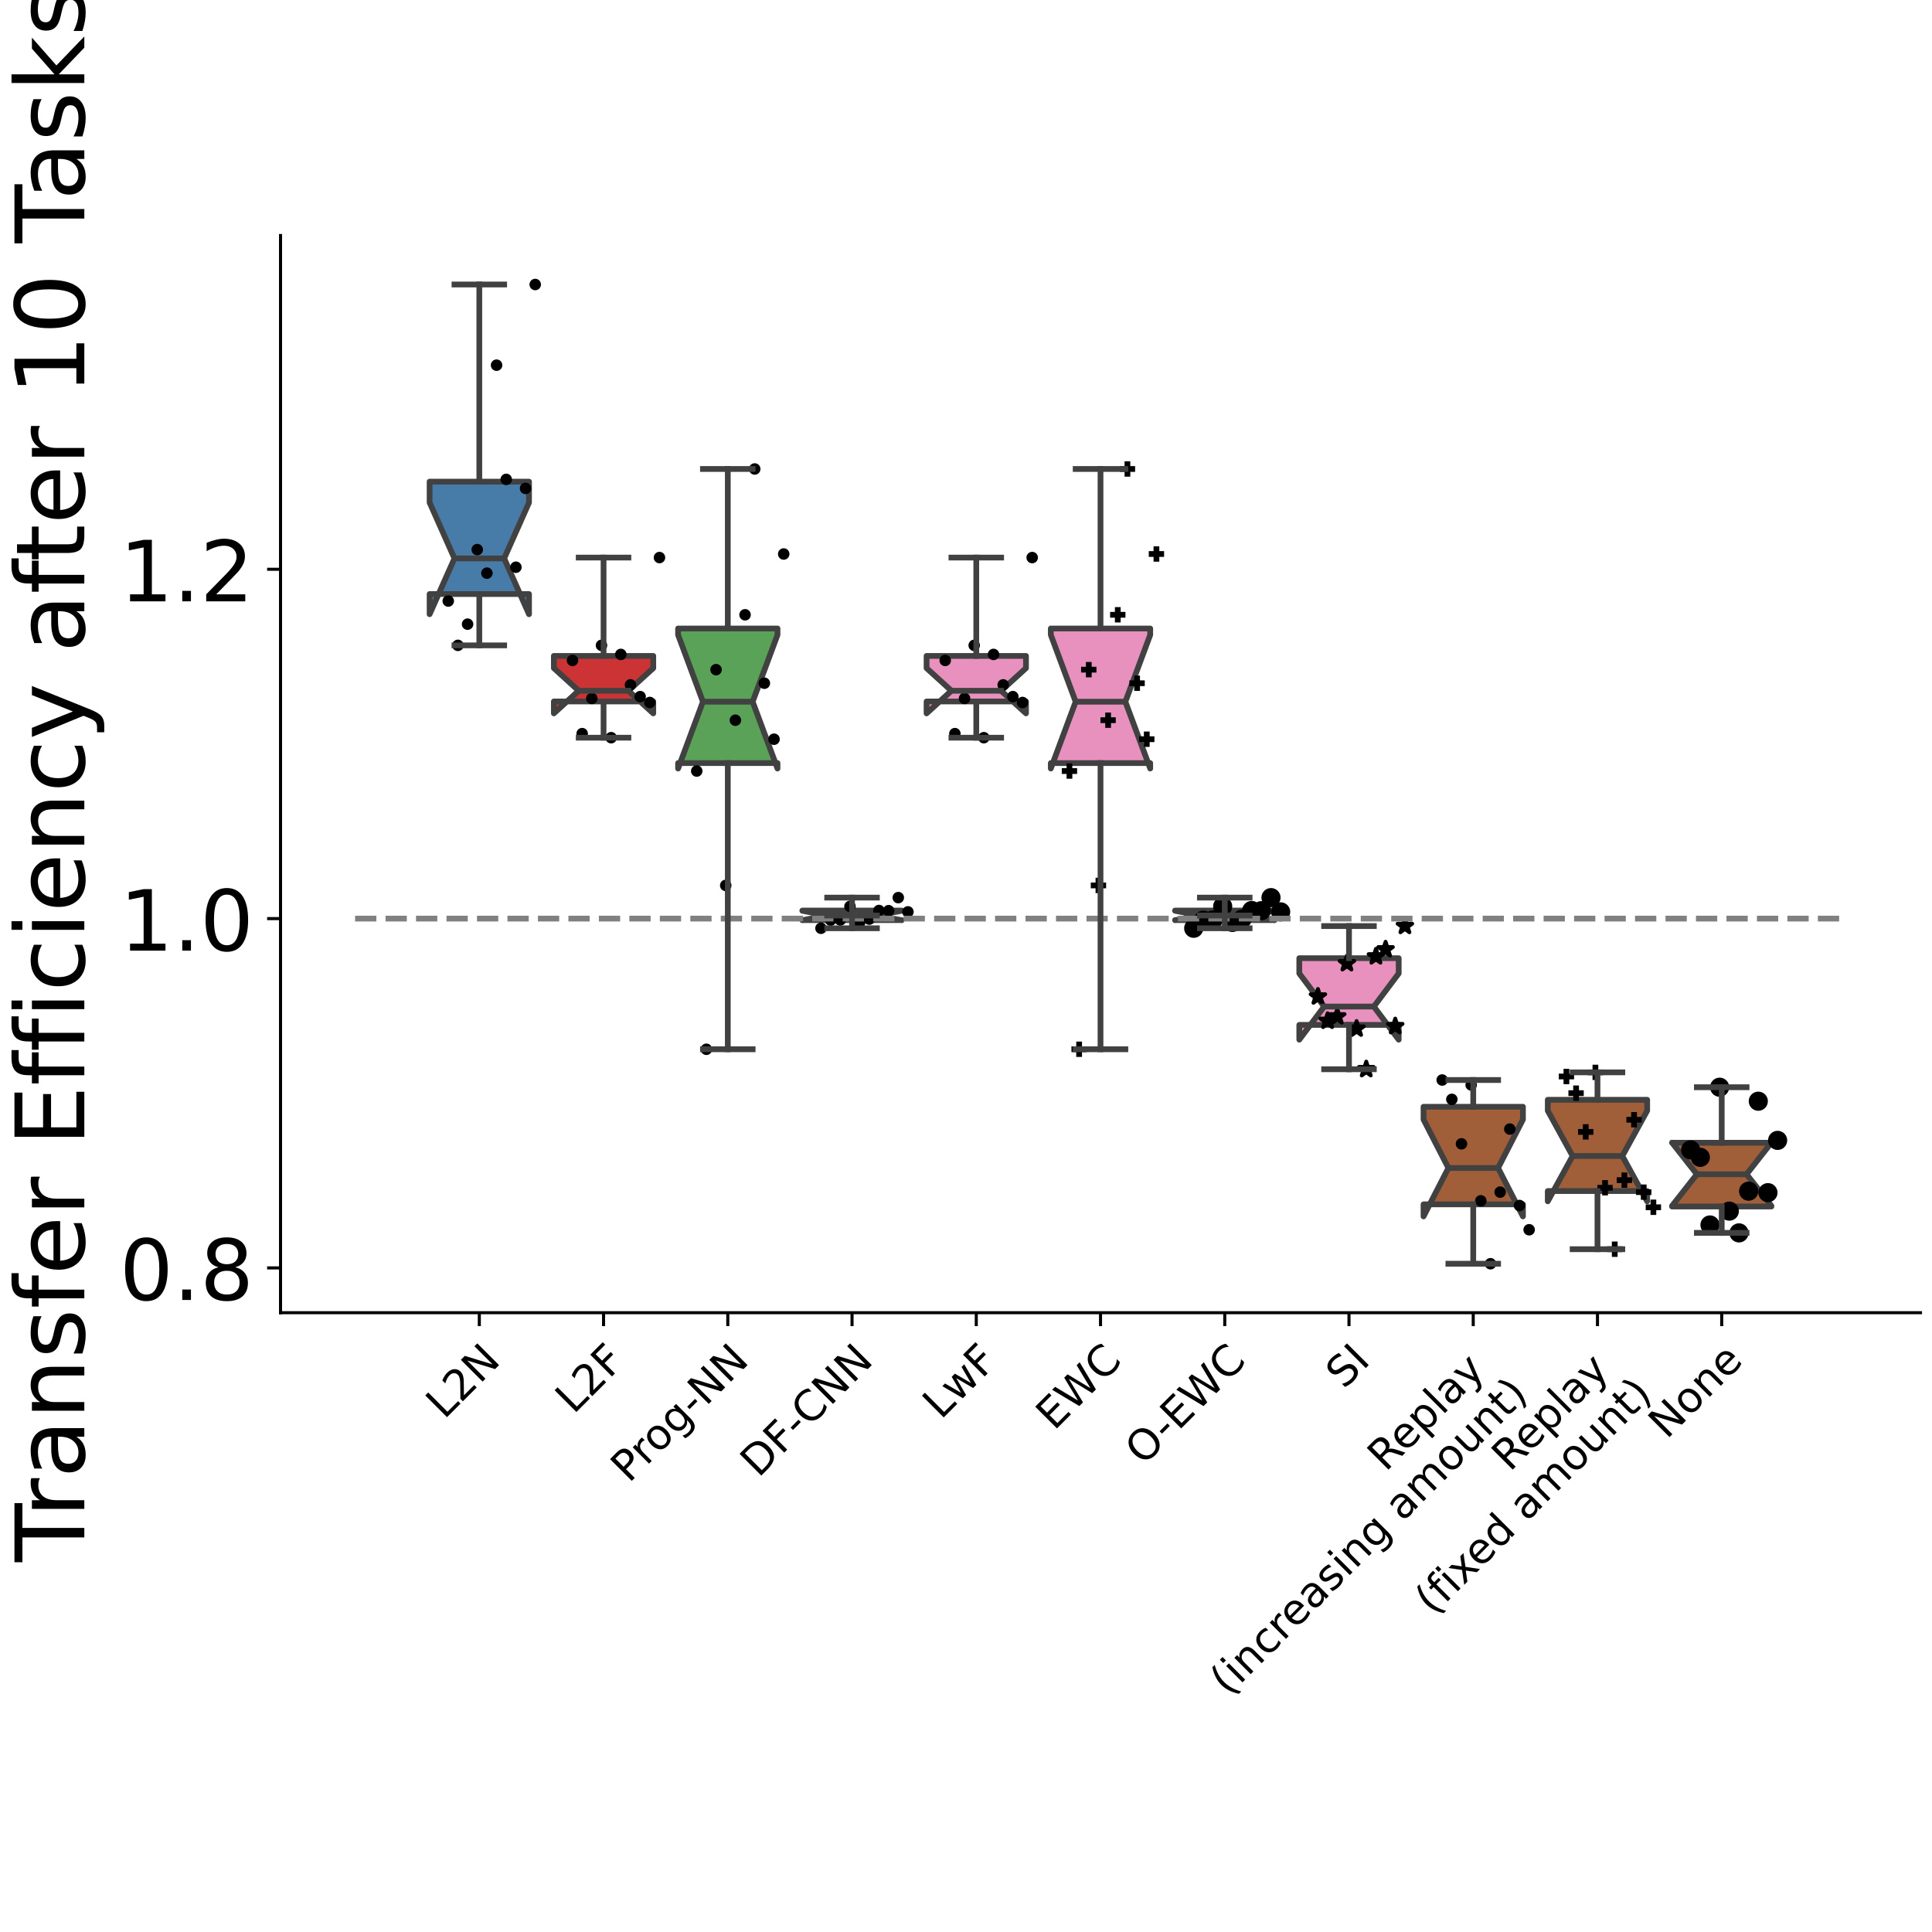<?xml version="1.0" encoding="utf-8" standalone="no"?>
<!DOCTYPE svg PUBLIC "-//W3C//DTD SVG 1.1//EN"
  "http://www.w3.org/Graphics/SVG/1.1/DTD/svg11.dtd">
<!-- Created with matplotlib (https://matplotlib.org/) -->
<svg height="504pt" version="1.1" viewBox="0 0 504 504" width="504pt" xmlns="http://www.w3.org/2000/svg" xmlns:xlink="http://www.w3.org/1999/xlink">
 <defs>
  <style type="text/css">
*{stroke-linecap:butt;stroke-linejoin:round;}
  </style>
 </defs>
 <g id="figure_1">
  <g id="patch_1">
   <path d="M 0 504 
L 504 504 
L 504 0 
L 0 0 
z
" style="fill:#ffffff;"/>
  </g>
  <g id="axes_1">
   <g id="patch_2">
    <path d="M 73.182 342.443 
L 501 342.443 
L 501 61.446 
L 73.182 61.446 
z
" style="fill:#ffffff;"/>
   </g>
   <g id="patch_3">
    <path clip-path="url(#p6c2137c5aa)" d="M 112.075 154.971 
L 138.003 154.971 
L 138.003 160.231 
L 131.521 145.673 
L 138.003 131.114 
L 138.003 125.648 
L 112.075 125.648 
L 112.075 131.114 
L 118.557 145.673 
L 112.075 160.231 
L 112.075 154.971 
z
" style="fill:#477ca8;stroke:#414141;stroke-linejoin:miter;stroke-width:1.5;"/>
   </g>
   <g id="patch_4">
    <path clip-path="url(#p6c2137c5aa)" d="M 144.485 182.993 
L 170.414 182.993 
L 170.414 186.096 
L 163.932 180.197 
L 170.414 174.299 
L 170.414 171.112 
L 144.485 171.112 
L 144.485 174.299 
L 150.967 180.197 
L 144.485 186.096 
L 144.485 182.993 
z
" style="fill:#cb3335;stroke:#414141;stroke-linejoin:miter;stroke-width:1.5;"/>
   </g>
   <g id="patch_5">
    <path clip-path="url(#p6c2137c5aa)" d="M 176.896 199.065 
L 202.824 199.065 
L 202.824 200.486 
L 196.342 183.056 
L 202.824 165.627 
L 202.824 163.959 
L 176.896 163.959 
L 176.896 165.627 
L 183.378 183.056 
L 176.896 200.486 
L 176.896 199.065 
z
" style="fill:#59a257;stroke:#414141;stroke-linejoin:miter;stroke-width:1.5;"/>
   </g>
   <g id="patch_6">
    <path clip-path="url(#p6c2137c5aa)" d="M 209.306 240.021 
L 235.234 240.021 
L 235.234 240.06 
L 228.752 238.826 
L 235.234 237.592 
L 235.234 237.536 
L 209.306 237.536 
L 209.306 237.592 
L 215.788 238.826 
L 209.306 240.06 
L 209.306 240.021 
z
" style="fill:#905998;stroke:#414141;stroke-linejoin:miter;stroke-width:1.5;"/>
   </g>
   <g id="patch_7">
    <path clip-path="url(#p6c2137c5aa)" d="M 241.717 182.993 
L 267.645 182.993 
L 267.645 186.096 
L 261.163 180.197 
L 267.645 174.299 
L 267.645 171.112 
L 241.717 171.112 
L 241.717 174.299 
L 248.199 180.197 
L 241.717 186.096 
L 241.717 182.993 
z
" style="fill:#e890be;stroke:#414141;stroke-linejoin:miter;stroke-width:1.5;"/>
   </g>
   <g id="patch_8">
    <path clip-path="url(#p6c2137c5aa)" d="M 274.127 199.065 
L 300.055 199.065 
L 300.055 200.486 
L 293.573 183.056 
L 300.055 165.627 
L 300.055 163.959 
L 274.127 163.959 
L 274.127 165.627 
L 280.609 183.056 
L 274.127 200.486 
L 274.127 199.065 
z
" style="fill:#e890be;stroke:#414141;stroke-linejoin:miter;stroke-width:1.5;"/>
   </g>
   <g id="patch_9">
    <path clip-path="url(#p6c2137c5aa)" d="M 306.537 240.021 
L 332.466 240.021 
L 332.466 240.06 
L 325.984 238.826 
L 332.466 237.592 
L 332.466 237.536 
L 306.537 237.536 
L 306.537 237.592 
L 313.019 238.826 
L 306.537 240.06 
L 306.537 240.021 
z
" style="fill:#e890be;stroke:#414141;stroke-linejoin:miter;stroke-width:1.5;"/>
   </g>
   <g id="patch_10">
    <path clip-path="url(#p6c2137c5aa)" d="M 338.948 267.365 
L 364.876 267.365 
L 364.876 271.219 
L 358.394 262.58 
L 364.876 253.942 
L 364.876 249.965 
L 338.948 249.965 
L 338.948 253.942 
L 345.43 262.58 
L 338.948 271.219 
L 338.948 267.365 
z
" style="fill:#e890be;stroke:#414141;stroke-linejoin:miter;stroke-width:1.5;"/>
   </g>
   <g id="patch_11">
    <path clip-path="url(#p6c2137c5aa)" d="M 371.358 314.176 
L 397.286 314.176 
L 397.286 317.323 
L 390.804 304.689 
L 397.286 292.054 
L 397.286 288.727 
L 371.358 288.727 
L 371.358 292.054 
L 377.84 304.689 
L 371.358 317.323 
L 371.358 314.176 
z
" style="fill:#a05e39;stroke:#414141;stroke-linejoin:miter;stroke-width:1.5;"/>
   </g>
   <g id="patch_12">
    <path clip-path="url(#p6c2137c5aa)" d="M 403.769 310.708 
L 429.697 310.708 
L 429.697 313.387 
L 423.215 301.569 
L 429.697 289.75 
L 429.697 286.903 
L 403.769 286.903 
L 403.769 289.75 
L 410.251 301.569 
L 403.769 313.387 
L 403.769 310.708 
z
" style="fill:#a05e39;stroke:#414141;stroke-linejoin:miter;stroke-width:1.5;"/>
   </g>
   <g id="patch_13">
    <path clip-path="url(#p6c2137c5aa)" d="M 436.179 314.741 
L 462.107 314.741 
L 462.107 314.586 
L 455.625 306.33 
L 462.107 298.074 
L 462.107 298.112 
L 436.179 298.112 
L 436.179 298.074 
L 442.661 306.33 
L 436.179 314.586 
L 436.179 314.741 
z
" style="fill:#a05e39;stroke:#414141;stroke-linejoin:miter;stroke-width:1.5;"/>
   </g>
   <g id="PathCollection_1">
    <defs>
     <path d="M 0 1 
C 0.265 1 0.52 0.895 0.707 0.707 
C 0.895 0.52 1 0.265 1 0 
C 1 -0.265 0.895 -0.52 0.707 -0.707 
C 0.52 -0.895 0.265 -1 0 -1 
C -0.265 -1 -0.52 -0.895 -0.707 -0.707 
C -0.895 -0.52 -1 -0.265 -1 0 
C -1 0.265 -0.895 0.52 -0.707 0.707 
C -0.52 0.895 -0.265 1 0 1 
z
" id="maf3e9e393a" style="stroke:#000000;"/>
    </defs>
    <g clip-path="url(#p6c2137c5aa)">
     <use style="stroke:#000000;" x="116.936" xlink:href="#maf3e9e393a" y="156.789"/>
    </g>
   </g>
   <g id="PathCollection_2">
    <g clip-path="url(#p6c2137c5aa)">
     <use style="stroke:#000000;" x="119.457" xlink:href="#maf3e9e393a" y="168.355"/>
    </g>
   </g>
   <g id="PathCollection_3">
    <g clip-path="url(#p6c2137c5aa)">
     <use style="stroke:#000000;" x="121.978" xlink:href="#maf3e9e393a" y="162.824"/>
    </g>
   </g>
   <g id="PathCollection_4">
    <g clip-path="url(#p6c2137c5aa)">
     <use style="stroke:#000000;" x="124.499" xlink:href="#maf3e9e393a" y="143.377"/>
    </g>
   </g>
   <g id="PathCollection_5">
    <g clip-path="url(#p6c2137c5aa)">
     <use style="stroke:#000000;" x="127.02" xlink:href="#maf3e9e393a" y="149.517"/>
    </g>
   </g>
   <g id="PathCollection_6">
    <g clip-path="url(#p6c2137c5aa)">
     <use style="stroke:#000000;" x="129.541" xlink:href="#maf3e9e393a" y="95.263"/>
    </g>
   </g>
   <g id="PathCollection_7">
    <g clip-path="url(#p6c2137c5aa)">
     <use style="stroke:#000000;" x="132.061" xlink:href="#maf3e9e393a" y="125.061"/>
    </g>
   </g>
   <g id="PathCollection_8">
    <g clip-path="url(#p6c2137c5aa)">
     <use style="stroke:#000000;" x="134.582" xlink:href="#maf3e9e393a" y="147.968"/>
    </g>
   </g>
   <g id="PathCollection_9">
    <g clip-path="url(#p6c2137c5aa)">
     <use style="stroke:#000000;" x="137.103" xlink:href="#maf3e9e393a" y="127.409"/>
    </g>
   </g>
   <g id="PathCollection_10">
    <g clip-path="url(#p6c2137c5aa)">
     <use style="stroke:#000000;" x="139.624" xlink:href="#maf3e9e393a" y="74.218"/>
    </g>
   </g>
   <g id="PathCollection_11">
    <g clip-path="url(#p6c2137c5aa)">
     <use style="stroke:#000000;" x="149.347" xlink:href="#maf3e9e393a" y="172.288"/>
    </g>
   </g>
   <g id="PathCollection_12">
    <g clip-path="url(#p6c2137c5aa)">
     <use style="stroke:#000000;" x="151.868" xlink:href="#maf3e9e393a" y="191.38"/>
    </g>
   </g>
   <g id="PathCollection_13">
    <g clip-path="url(#p6c2137c5aa)">
     <use style="stroke:#000000;" x="154.388" xlink:href="#maf3e9e393a" y="182.2"/>
    </g>
   </g>
   <g id="PathCollection_14">
    <g clip-path="url(#p6c2137c5aa)">
     <use style="stroke:#000000;" x="156.909" xlink:href="#maf3e9e393a" y="168.357"/>
    </g>
   </g>
   <g id="PathCollection_15">
    <g clip-path="url(#p6c2137c5aa)">
     <use style="stroke:#000000;" x="159.43" xlink:href="#maf3e9e393a" y="192.44"/>
    </g>
   </g>
   <g id="PathCollection_16">
    <g clip-path="url(#p6c2137c5aa)">
     <use style="stroke:#000000;" x="161.951" xlink:href="#maf3e9e393a" y="170.72"/>
    </g>
   </g>
   <g id="PathCollection_17">
    <g clip-path="url(#p6c2137c5aa)">
     <use style="stroke:#000000;" x="164.472" xlink:href="#maf3e9e393a" y="178.666"/>
    </g>
   </g>
   <g id="PathCollection_18">
    <g clip-path="url(#p6c2137c5aa)">
     <use style="stroke:#000000;" x="166.993" xlink:href="#maf3e9e393a" y="181.729"/>
    </g>
   </g>
   <g id="PathCollection_19">
    <g clip-path="url(#p6c2137c5aa)">
     <use style="stroke:#000000;" x="169.513" xlink:href="#maf3e9e393a" y="183.258"/>
    </g>
   </g>
   <g id="PathCollection_20">
    <g clip-path="url(#p6c2137c5aa)">
     <use style="stroke:#000000;" x="172.034" xlink:href="#maf3e9e393a" y="145.453"/>
    </g>
   </g>
   <g id="PathCollection_21">
    <g clip-path="url(#p6c2137c5aa)">
     <use style="stroke:#000000;" x="181.757" xlink:href="#maf3e9e393a" y="201.141"/>
    </g>
   </g>
   <g id="PathCollection_22">
    <g clip-path="url(#p6c2137c5aa)">
     <use style="stroke:#000000;" x="184.278" xlink:href="#maf3e9e393a" y="273.722"/>
    </g>
   </g>
   <g id="PathCollection_23">
    <g clip-path="url(#p6c2137c5aa)">
     <use style="stroke:#000000;" x="186.799" xlink:href="#maf3e9e393a" y="174.697"/>
    </g>
   </g>
   <g id="PathCollection_24">
    <g clip-path="url(#p6c2137c5aa)">
     <use style="stroke:#000000;" x="189.32" xlink:href="#maf3e9e393a" y="230.979"/>
    </g>
   </g>
   <g id="PathCollection_25">
    <g clip-path="url(#p6c2137c5aa)">
     <use style="stroke:#000000;" x="191.841" xlink:href="#maf3e9e393a" y="187.881"/>
    </g>
   </g>
   <g id="PathCollection_26">
    <g clip-path="url(#p6c2137c5aa)">
     <use style="stroke:#000000;" x="194.361" xlink:href="#maf3e9e393a" y="160.38"/>
    </g>
   </g>
   <g id="PathCollection_27">
    <g clip-path="url(#p6c2137c5aa)">
     <use style="stroke:#000000;" x="196.882" xlink:href="#maf3e9e393a" y="122.342"/>
    </g>
   </g>
   <g id="PathCollection_28">
    <g clip-path="url(#p6c2137c5aa)">
     <use style="stroke:#000000;" x="199.403" xlink:href="#maf3e9e393a" y="178.232"/>
    </g>
   </g>
   <g id="PathCollection_29">
    <g clip-path="url(#p6c2137c5aa)">
     <use style="stroke:#000000;" x="201.924" xlink:href="#maf3e9e393a" y="192.84"/>
    </g>
   </g>
   <g id="PathCollection_30">
    <g clip-path="url(#p6c2137c5aa)">
     <use style="stroke:#000000;" x="204.445" xlink:href="#maf3e9e393a" y="144.522"/>
    </g>
   </g>
   <g id="PathCollection_31">
    <g clip-path="url(#p6c2137c5aa)">
     <use style="stroke:#000000;" x="214.168" xlink:href="#maf3e9e393a" y="242.157"/>
    </g>
   </g>
   <g id="PathCollection_32">
    <g clip-path="url(#p6c2137c5aa)">
     <use style="stroke:#000000;" x="216.688" xlink:href="#maf3e9e393a" y="240.031"/>
    </g>
   </g>
   <g id="PathCollection_33">
    <g clip-path="url(#p6c2137c5aa)">
     <use style="stroke:#000000;" x="219.209" xlink:href="#maf3e9e393a" y="239.99"/>
    </g>
   </g>
   <g id="PathCollection_34">
    <g clip-path="url(#p6c2137c5aa)">
     <use style="stroke:#000000;" x="221.73" xlink:href="#maf3e9e393a" y="236.451"/>
    </g>
   </g>
   <g id="PathCollection_35">
    <g clip-path="url(#p6c2137c5aa)">
     <use style="stroke:#000000;" x="224.251" xlink:href="#maf3e9e393a" y="240.638"/>
    </g>
   </g>
   <g id="PathCollection_36">
    <g clip-path="url(#p6c2137c5aa)">
     <use style="stroke:#000000;" x="226.772" xlink:href="#maf3e9e393a" y="239.773"/>
    </g>
   </g>
   <g id="PathCollection_37">
    <g clip-path="url(#p6c2137c5aa)">
     <use style="stroke:#000000;" x="229.293" xlink:href="#maf3e9e393a" y="237.524"/>
    </g>
   </g>
   <g id="PathCollection_38">
    <g clip-path="url(#p6c2137c5aa)">
     <use style="stroke:#000000;" x="231.813" xlink:href="#maf3e9e393a" y="237.572"/>
    </g>
   </g>
   <g id="PathCollection_39">
    <g clip-path="url(#p6c2137c5aa)">
     <use style="stroke:#000000;" x="234.334" xlink:href="#maf3e9e393a" y="234.16"/>
    </g>
   </g>
   <g id="PathCollection_40">
    <g clip-path="url(#p6c2137c5aa)">
     <use style="stroke:#000000;" x="236.855" xlink:href="#maf3e9e393a" y="237.879"/>
    </g>
   </g>
   <g id="PathCollection_41">
    <g clip-path="url(#p6c2137c5aa)">
     <use style="stroke:#000000;" x="246.578" xlink:href="#maf3e9e393a" y="172.288"/>
    </g>
   </g>
   <g id="PathCollection_42">
    <g clip-path="url(#p6c2137c5aa)">
     <use style="stroke:#000000;" x="249.099" xlink:href="#maf3e9e393a" y="191.38"/>
    </g>
   </g>
   <g id="PathCollection_43">
    <g clip-path="url(#p6c2137c5aa)">
     <use style="stroke:#000000;" x="251.62" xlink:href="#maf3e9e393a" y="182.2"/>
    </g>
   </g>
   <g id="PathCollection_44">
    <g clip-path="url(#p6c2137c5aa)">
     <use style="stroke:#000000;" x="254.141" xlink:href="#maf3e9e393a" y="168.357"/>
    </g>
   </g>
   <g id="PathCollection_45">
    <g clip-path="url(#p6c2137c5aa)">
     <use style="stroke:#000000;" x="256.661" xlink:href="#maf3e9e393a" y="192.44"/>
    </g>
   </g>
   <g id="PathCollection_46">
    <g clip-path="url(#p6c2137c5aa)">
     <use style="stroke:#000000;" x="259.182" xlink:href="#maf3e9e393a" y="170.72"/>
    </g>
   </g>
   <g id="PathCollection_47">
    <g clip-path="url(#p6c2137c5aa)">
     <use style="stroke:#000000;" x="261.703" xlink:href="#maf3e9e393a" y="178.666"/>
    </g>
   </g>
   <g id="PathCollection_48">
    <g clip-path="url(#p6c2137c5aa)">
     <use style="stroke:#000000;" x="264.224" xlink:href="#maf3e9e393a" y="181.729"/>
    </g>
   </g>
   <g id="PathCollection_49">
    <g clip-path="url(#p6c2137c5aa)">
     <use style="stroke:#000000;" x="266.745" xlink:href="#maf3e9e393a" y="183.258"/>
    </g>
   </g>
   <g id="PathCollection_50">
    <g clip-path="url(#p6c2137c5aa)">
     <use style="stroke:#000000;" x="269.265" xlink:href="#maf3e9e393a" y="145.453"/>
    </g>
   </g>
   <g id="PathCollection_51">
    <defs>
     <path d="M -2 0 
L 2 0 
M 0 2 
L 0 -2 
" id="m3e8ef9b43a" style="stroke:#000000;stroke-width:1.5;"/>
    </defs>
    <g clip-path="url(#p6c2137c5aa)">
     <use style="stroke:#000000;stroke-width:1.5;" x="278.988" xlink:href="#m3e8ef9b43a" y="201.141"/>
    </g>
   </g>
   <g id="PathCollection_52">
    <g clip-path="url(#p6c2137c5aa)">
     <use style="stroke:#000000;stroke-width:1.5;" x="281.509" xlink:href="#m3e8ef9b43a" y="273.722"/>
    </g>
   </g>
   <g id="PathCollection_53">
    <g clip-path="url(#p6c2137c5aa)">
     <use style="stroke:#000000;stroke-width:1.5;" x="284.03" xlink:href="#m3e8ef9b43a" y="174.697"/>
    </g>
   </g>
   <g id="PathCollection_54">
    <g clip-path="url(#p6c2137c5aa)">
     <use style="stroke:#000000;stroke-width:1.5;" x="286.551" xlink:href="#m3e8ef9b43a" y="230.979"/>
    </g>
   </g>
   <g id="PathCollection_55">
    <g clip-path="url(#p6c2137c5aa)">
     <use style="stroke:#000000;stroke-width:1.5;" x="289.072" xlink:href="#m3e8ef9b43a" y="187.881"/>
    </g>
   </g>
   <g id="PathCollection_56">
    <g clip-path="url(#p6c2137c5aa)">
     <use style="stroke:#000000;stroke-width:1.5;" x="291.593" xlink:href="#m3e8ef9b43a" y="160.38"/>
    </g>
   </g>
   <g id="PathCollection_57">
    <g clip-path="url(#p6c2137c5aa)">
     <use style="stroke:#000000;stroke-width:1.5;" x="294.113" xlink:href="#m3e8ef9b43a" y="122.342"/>
    </g>
   </g>
   <g id="PathCollection_58">
    <g clip-path="url(#p6c2137c5aa)">
     <use style="stroke:#000000;stroke-width:1.5;" x="296.634" xlink:href="#m3e8ef9b43a" y="178.232"/>
    </g>
   </g>
   <g id="PathCollection_59">
    <g clip-path="url(#p6c2137c5aa)">
     <use style="stroke:#000000;stroke-width:1.5;" x="299.155" xlink:href="#m3e8ef9b43a" y="192.84"/>
    </g>
   </g>
   <g id="PathCollection_60">
    <g clip-path="url(#p6c2137c5aa)">
     <use style="stroke:#000000;stroke-width:1.5;" x="301.676" xlink:href="#m3e8ef9b43a" y="144.522"/>
    </g>
   </g>
   <g id="PathCollection_61">
    <defs>
     <path d="M 0 2 
C 0.53 2 1.039 1.789 1.414 1.414 
C 1.789 1.039 2 0.53 2 0 
C 2 -0.53 1.789 -1.039 1.414 -1.414 
C 1.039 -1.789 0.53 -2 0 -2 
C -0.53 -2 -1.039 -1.789 -1.414 -1.414 
C -1.789 -1.039 -2 -0.53 -2 0 
C -2 0.53 -1.789 1.039 -1.414 1.414 
C -1.039 1.789 -0.53 2 0 2 
z
" id="m773607d0db" style="stroke:#000000;"/>
    </defs>
    <g clip-path="url(#p6c2137c5aa)">
     <use style="stroke:#000000;" x="311.399" xlink:href="#m773607d0db" y="242.157"/>
    </g>
   </g>
   <g id="PathCollection_62">
    <g clip-path="url(#p6c2137c5aa)">
     <use style="stroke:#000000;" x="313.92" xlink:href="#m773607d0db" y="240.031"/>
    </g>
   </g>
   <g id="PathCollection_63">
    <g clip-path="url(#p6c2137c5aa)">
     <use style="stroke:#000000;" x="316.441" xlink:href="#m773607d0db" y="239.99"/>
    </g>
   </g>
   <g id="PathCollection_64">
    <g clip-path="url(#p6c2137c5aa)">
     <use style="stroke:#000000;" x="318.961" xlink:href="#m773607d0db" y="236.451"/>
    </g>
   </g>
   <g id="PathCollection_65">
    <g clip-path="url(#p6c2137c5aa)">
     <use style="stroke:#000000;" x="321.482" xlink:href="#m773607d0db" y="240.638"/>
    </g>
   </g>
   <g id="PathCollection_66">
    <g clip-path="url(#p6c2137c5aa)">
     <use style="stroke:#000000;" x="324.003" xlink:href="#m773607d0db" y="239.773"/>
    </g>
   </g>
   <g id="PathCollection_67">
    <g clip-path="url(#p6c2137c5aa)">
     <use style="stroke:#000000;" x="326.524" xlink:href="#m773607d0db" y="237.524"/>
    </g>
   </g>
   <g id="PathCollection_68">
    <g clip-path="url(#p6c2137c5aa)">
     <use style="stroke:#000000;" x="329.045" xlink:href="#m773607d0db" y="237.572"/>
    </g>
   </g>
   <g id="PathCollection_69">
    <g clip-path="url(#p6c2137c5aa)">
     <use style="stroke:#000000;" x="331.565" xlink:href="#m773607d0db" y="234.16"/>
    </g>
   </g>
   <g id="PathCollection_70">
    <g clip-path="url(#p6c2137c5aa)">
     <use style="stroke:#000000;" x="334.086" xlink:href="#m773607d0db" y="237.879"/>
    </g>
   </g>
   <g id="PathCollection_71">
    <defs>
     <path d="M 0 -2 
L -0.449 -0.618 
L -1.902 -0.618 
L -0.727 0.236 
L -1.176 1.618 
L -0 0.764 
L 1.176 1.618 
L 0.727 0.236 
L 1.902 -0.618 
L 0.449 -0.618 
z
" id="m0934aed1c4" style="stroke:#000000;"/>
    </defs>
    <g clip-path="url(#p6c2137c5aa)">
     <use style="stroke:#000000;" x="343.809" xlink:href="#m0934aed1c4" y="259.986"/>
    </g>
   </g>
   <g id="PathCollection_72">
    <g clip-path="url(#p6c2137c5aa)">
     <use style="stroke:#000000;" x="346.33" xlink:href="#m0934aed1c4" y="266.327"/>
    </g>
   </g>
   <g id="PathCollection_73">
    <g clip-path="url(#p6c2137c5aa)">
     <use style="stroke:#000000;" x="348.851" xlink:href="#m0934aed1c4" y="265.175"/>
    </g>
   </g>
   <g id="PathCollection_74">
    <g clip-path="url(#p6c2137c5aa)">
     <use style="stroke:#000000;" x="351.372" xlink:href="#m0934aed1c4" y="251.307"/>
    </g>
   </g>
   <g id="PathCollection_75">
    <g clip-path="url(#p6c2137c5aa)">
     <use style="stroke:#000000;" x="353.893" xlink:href="#m0934aed1c4" y="268.364"/>
    </g>
   </g>
   <g id="PathCollection_76">
    <g clip-path="url(#p6c2137c5aa)">
     <use style="stroke:#000000;" x="356.413" xlink:href="#m0934aed1c4" y="278.937"/>
    </g>
   </g>
   <g id="PathCollection_77">
    <g clip-path="url(#p6c2137c5aa)">
     <use style="stroke:#000000;" x="358.934" xlink:href="#m0934aed1c4" y="249.517"/>
    </g>
   </g>
   <g id="PathCollection_78">
    <g clip-path="url(#p6c2137c5aa)">
     <use style="stroke:#000000;" x="361.455" xlink:href="#m0934aed1c4" y="247.677"/>
    </g>
   </g>
   <g id="PathCollection_79">
    <g clip-path="url(#p6c2137c5aa)">
     <use style="stroke:#000000;" x="363.976" xlink:href="#m0934aed1c4" y="267.711"/>
    </g>
   </g>
   <g id="PathCollection_80">
    <g clip-path="url(#p6c2137c5aa)">
     <use style="stroke:#000000;" x="366.497" xlink:href="#m0934aed1c4" y="241.584"/>
    </g>
   </g>
   <g id="PathCollection_81">
    <g clip-path="url(#p6c2137c5aa)">
     <use style="stroke:#000000;" x="376.22" xlink:href="#maf3e9e393a" y="281.744"/>
    </g>
   </g>
   <g id="PathCollection_82">
    <g clip-path="url(#p6c2137c5aa)">
     <use style="stroke:#000000;" x="378.741" xlink:href="#maf3e9e393a" y="286.79"/>
    </g>
   </g>
   <g id="PathCollection_83">
    <g clip-path="url(#p6c2137c5aa)">
     <use style="stroke:#000000;" x="381.261" xlink:href="#maf3e9e393a" y="298.392"/>
    </g>
   </g>
   <g id="PathCollection_84">
    <g clip-path="url(#p6c2137c5aa)">
     <use style="stroke:#000000;" x="383.782" xlink:href="#maf3e9e393a" y="283.032"/>
    </g>
   </g>
   <g id="PathCollection_85">
    <g clip-path="url(#p6c2137c5aa)">
     <use style="stroke:#000000;" x="386.303" xlink:href="#maf3e9e393a" y="313.257"/>
    </g>
   </g>
   <g id="PathCollection_86">
    <g clip-path="url(#p6c2137c5aa)">
     <use style="stroke:#000000;" x="388.824" xlink:href="#maf3e9e393a" y="329.67"/>
    </g>
   </g>
   <g id="PathCollection_87">
    <g clip-path="url(#p6c2137c5aa)">
     <use style="stroke:#000000;" x="391.345" xlink:href="#maf3e9e393a" y="310.986"/>
    </g>
   </g>
   <g id="PathCollection_88">
    <g clip-path="url(#p6c2137c5aa)">
     <use style="stroke:#000000;" x="393.865" xlink:href="#maf3e9e393a" y="294.539"/>
    </g>
   </g>
   <g id="PathCollection_89">
    <g clip-path="url(#p6c2137c5aa)">
     <use style="stroke:#000000;" x="396.386" xlink:href="#maf3e9e393a" y="314.482"/>
    </g>
   </g>
   <g id="PathCollection_90">
    <g clip-path="url(#p6c2137c5aa)">
     <use style="stroke:#000000;" x="398.907" xlink:href="#maf3e9e393a" y="320.808"/>
    </g>
   </g>
   <g id="PathCollection_91">
    <g clip-path="url(#p6c2137c5aa)">
     <use style="stroke:#000000;stroke-width:1.5;" x="408.63" xlink:href="#m3e8ef9b43a" y="280.825"/>
    </g>
   </g>
   <g id="PathCollection_92">
    <g clip-path="url(#p6c2137c5aa)">
     <use style="stroke:#000000;stroke-width:1.5;" x="411.151" xlink:href="#m3e8ef9b43a" y="285.168"/>
    </g>
   </g>
   <g id="PathCollection_93">
    <g clip-path="url(#p6c2137c5aa)">
     <use style="stroke:#000000;stroke-width:1.5;" x="413.672" xlink:href="#m3e8ef9b43a" y="295.277"/>
    </g>
   </g>
   <g id="PathCollection_94">
    <g clip-path="url(#p6c2137c5aa)">
     <use style="stroke:#000000;stroke-width:1.5;" x="416.193" xlink:href="#m3e8ef9b43a" y="279.745"/>
    </g>
   </g>
   <g id="PathCollection_95">
    <g clip-path="url(#p6c2137c5aa)">
     <use style="stroke:#000000;stroke-width:1.5;" x="418.713" xlink:href="#m3e8ef9b43a" y="309.852"/>
    </g>
   </g>
   <g id="PathCollection_96">
    <g clip-path="url(#p6c2137c5aa)">
     <use style="stroke:#000000;stroke-width:1.5;" x="421.234" xlink:href="#m3e8ef9b43a" y="325.88"/>
    </g>
   </g>
   <g id="PathCollection_97">
    <g clip-path="url(#p6c2137c5aa)">
     <use style="stroke:#000000;stroke-width:1.5;" x="423.755" xlink:href="#m3e8ef9b43a" y="307.861"/>
    </g>
   </g>
   <g id="PathCollection_98">
    <g clip-path="url(#p6c2137c5aa)">
     <use style="stroke:#000000;stroke-width:1.5;" x="426.276" xlink:href="#m3e8ef9b43a" y="292.109"/>
    </g>
   </g>
   <g id="PathCollection_99">
    <g clip-path="url(#p6c2137c5aa)">
     <use style="stroke:#000000;stroke-width:1.5;" x="428.797" xlink:href="#m3e8ef9b43a" y="310.994"/>
    </g>
   </g>
   <g id="PathCollection_100">
    <g clip-path="url(#p6c2137c5aa)">
     <use style="stroke:#000000;stroke-width:1.5;" x="431.317" xlink:href="#m3e8ef9b43a" y="314.939"/>
    </g>
   </g>
   <g id="PathCollection_101">
    <g clip-path="url(#p6c2137c5aa)">
     <use style="stroke:#000000;" x="441.041" xlink:href="#m773607d0db" y="299.975"/>
    </g>
   </g>
   <g id="PathCollection_102">
    <g clip-path="url(#p6c2137c5aa)">
     <use style="stroke:#000000;" x="443.561" xlink:href="#m773607d0db" y="301.916"/>
    </g>
   </g>
   <g id="PathCollection_103">
    <g clip-path="url(#p6c2137c5aa)">
     <use style="stroke:#000000;" x="446.082" xlink:href="#m773607d0db" y="319.554"/>
    </g>
   </g>
   <g id="PathCollection_104">
    <g clip-path="url(#p6c2137c5aa)">
     <use style="stroke:#000000;" x="448.603" xlink:href="#m773607d0db" y="283.622"/>
    </g>
   </g>
   <g id="PathCollection_105">
    <g clip-path="url(#p6c2137c5aa)">
     <use style="stroke:#000000;" x="451.124" xlink:href="#m773607d0db" y="315.946"/>
    </g>
   </g>
   <g id="PathCollection_106">
    <g clip-path="url(#p6c2137c5aa)">
     <use style="stroke:#000000;" x="453.645" xlink:href="#m773607d0db" y="321.621"/>
    </g>
   </g>
   <g id="PathCollection_107">
    <g clip-path="url(#p6c2137c5aa)">
     <use style="stroke:#000000;" x="456.165" xlink:href="#m773607d0db" y="310.744"/>
    </g>
   </g>
   <g id="PathCollection_108">
    <g clip-path="url(#p6c2137c5aa)">
     <use style="stroke:#000000;" x="458.686" xlink:href="#m773607d0db" y="287.272"/>
    </g>
   </g>
   <g id="PathCollection_109">
    <g clip-path="url(#p6c2137c5aa)">
     <use style="stroke:#000000;" x="461.207" xlink:href="#m773607d0db" y="311.127"/>
    </g>
   </g>
   <g id="PathCollection_110">
    <g clip-path="url(#p6c2137c5aa)">
     <use style="stroke:#000000;" x="463.728" xlink:href="#m773607d0db" y="297.491"/>
    </g>
   </g>
   <g id="matplotlib.axis_1">
    <g id="xtick_1">
     <g id="line2d_1">
      <defs>
       <path d="M 0 0 
L 0 3.5 
" id="m1820a90222" style="stroke:#000000;stroke-width:0.8;"/>
      </defs>
      <g>
       <use style="stroke:#000000;stroke-width:0.8;" x="125.039" xlink:href="#m1820a90222" y="342.443"/>
      </g>
     </g>
     <g id="text_1">
      <!-- L2N -->
      <defs>
       <path d="M 9.812 72.906 
L 19.672 72.906 
L 19.672 8.297 
L 55.172 8.297 
L 55.172 0 
L 9.812 0 
z
" id="DejaVuSans-76"/>
       <path d="M 19.188 8.297 
L 53.609 8.297 
L 53.609 0 
L 7.328 0 
L 7.328 8.297 
Q 12.938 14.109 22.625 23.891 
Q 32.328 33.688 34.812 36.531 
Q 39.547 41.844 41.422 45.531 
Q 43.312 49.219 43.312 52.781 
Q 43.312 58.594 39.234 62.25 
Q 35.156 65.922 28.609 65.922 
Q 23.969 65.922 18.812 64.312 
Q 13.672 62.703 7.812 59.422 
L 7.812 69.391 
Q 13.766 71.781 18.938 73 
Q 24.125 74.219 28.422 74.219 
Q 39.75 74.219 46.484 68.547 
Q 53.219 62.891 53.219 53.422 
Q 53.219 48.922 51.531 44.891 
Q 49.859 40.875 45.406 35.406 
Q 44.188 33.984 37.641 27.219 
Q 31.109 20.453 19.188 8.297 
z
" id="DejaVuSans-50"/>
       <path d="M 9.812 72.906 
L 23.094 72.906 
L 55.422 11.922 
L 55.422 72.906 
L 64.984 72.906 
L 64.984 0 
L 51.703 0 
L 19.391 60.984 
L 19.391 0 
L 9.812 0 
z
" id="DejaVuSans-78"/>
      </defs>
      <g transform="translate(115.847 370.455)rotate(-45)scale(0.11 -0.11)">
       <use xlink:href="#DejaVuSans-76"/>
       <use x="55.713" xlink:href="#DejaVuSans-50"/>
       <use x="119.336" xlink:href="#DejaVuSans-78"/>
      </g>
     </g>
    </g>
    <g id="xtick_2">
     <g id="line2d_2">
      <g>
       <use style="stroke:#000000;stroke-width:0.8;" x="157.449" xlink:href="#m1820a90222" y="342.443"/>
      </g>
     </g>
     <g id="text_2">
      <!-- L2F -->
      <defs>
       <path d="M 9.812 72.906 
L 51.703 72.906 
L 51.703 64.594 
L 19.672 64.594 
L 19.672 43.109 
L 48.578 43.109 
L 48.578 34.812 
L 19.672 34.812 
L 19.672 0 
L 9.812 0 
z
" id="DejaVuSans-70"/>
      </defs>
      <g transform="translate(149.603 369.109)rotate(-45)scale(0.11 -0.11)">
       <use xlink:href="#DejaVuSans-76"/>
       <use x="55.713" xlink:href="#DejaVuSans-50"/>
       <use x="119.336" xlink:href="#DejaVuSans-70"/>
      </g>
     </g>
    </g>
    <g id="xtick_3">
     <g id="line2d_3">
      <g>
       <use style="stroke:#000000;stroke-width:0.8;" x="189.86" xlink:href="#m1820a90222" y="342.443"/>
      </g>
     </g>
     <g id="text_3">
      <!-- Prog-NN -->
      <defs>
       <path d="M 19.672 64.797 
L 19.672 37.406 
L 32.078 37.406 
Q 38.969 37.406 42.719 40.969 
Q 46.484 44.531 46.484 51.125 
Q 46.484 57.672 42.719 61.234 
Q 38.969 64.797 32.078 64.797 
z
M 9.812 72.906 
L 32.078 72.906 
Q 44.344 72.906 50.609 67.359 
Q 56.891 61.812 56.891 51.125 
Q 56.891 40.328 50.609 34.812 
Q 44.344 29.297 32.078 29.297 
L 19.672 29.297 
L 19.672 0 
L 9.812 0 
z
" id="DejaVuSans-80"/>
       <path d="M 41.109 46.297 
Q 39.594 47.172 37.812 47.578 
Q 36.031 48 33.891 48 
Q 26.266 48 22.188 43.047 
Q 18.109 38.094 18.109 28.812 
L 18.109 0 
L 9.078 0 
L 9.078 54.688 
L 18.109 54.688 
L 18.109 46.188 
Q 20.953 51.172 25.484 53.578 
Q 30.031 56 36.531 56 
Q 37.453 56 38.578 55.875 
Q 39.703 55.766 41.062 55.516 
z
" id="DejaVuSans-114"/>
       <path d="M 30.609 48.391 
Q 23.391 48.391 19.188 42.75 
Q 14.984 37.109 14.984 27.297 
Q 14.984 17.484 19.156 11.844 
Q 23.344 6.203 30.609 6.203 
Q 37.797 6.203 41.984 11.859 
Q 46.188 17.531 46.188 27.297 
Q 46.188 37.016 41.984 42.703 
Q 37.797 48.391 30.609 48.391 
z
M 30.609 56 
Q 42.328 56 49.016 48.375 
Q 55.719 40.766 55.719 27.297 
Q 55.719 13.875 49.016 6.219 
Q 42.328 -1.422 30.609 -1.422 
Q 18.844 -1.422 12.172 6.219 
Q 5.516 13.875 5.516 27.297 
Q 5.516 40.766 12.172 48.375 
Q 18.844 56 30.609 56 
z
" id="DejaVuSans-111"/>
       <path d="M 45.406 27.984 
Q 45.406 37.75 41.375 43.109 
Q 37.359 48.484 30.078 48.484 
Q 22.859 48.484 18.828 43.109 
Q 14.797 37.75 14.797 27.984 
Q 14.797 18.266 18.828 12.891 
Q 22.859 7.516 30.078 7.516 
Q 37.359 7.516 41.375 12.891 
Q 45.406 18.266 45.406 27.984 
z
M 54.391 6.781 
Q 54.391 -7.172 48.188 -13.984 
Q 42 -20.797 29.203 -20.797 
Q 24.469 -20.797 20.266 -20.094 
Q 16.062 -19.391 12.109 -17.922 
L 12.109 -9.188 
Q 16.062 -11.328 19.922 -12.344 
Q 23.781 -13.375 27.781 -13.375 
Q 36.625 -13.375 41.016 -8.766 
Q 45.406 -4.156 45.406 5.172 
L 45.406 9.625 
Q 42.625 4.781 38.281 2.391 
Q 33.938 0 27.875 0 
Q 17.828 0 11.672 7.656 
Q 5.516 15.328 5.516 27.984 
Q 5.516 40.672 11.672 48.328 
Q 17.828 56 27.875 56 
Q 33.938 56 38.281 53.609 
Q 42.625 51.219 45.406 46.391 
L 45.406 54.688 
L 54.391 54.688 
z
" id="DejaVuSans-103"/>
       <path d="M 4.891 31.391 
L 31.203 31.391 
L 31.203 23.391 
L 4.891 23.391 
z
" id="DejaVuSans-45"/>
      </defs>
      <g transform="translate(164.052 387.071)rotate(-45)scale(0.11 -0.11)">
       <use xlink:href="#DejaVuSans-80"/>
       <use x="58.553" xlink:href="#DejaVuSans-114"/>
       <use x="97.416" xlink:href="#DejaVuSans-111"/>
       <use x="158.598" xlink:href="#DejaVuSans-103"/>
       <use x="222.074" xlink:href="#DejaVuSans-45"/>
       <use x="258.158" xlink:href="#DejaVuSans-78"/>
       <use x="332.963" xlink:href="#DejaVuSans-78"/>
      </g>
     </g>
    </g>
    <g id="xtick_4">
     <g id="line2d_4">
      <g>
       <use style="stroke:#000000;stroke-width:0.8;" x="222.27" xlink:href="#m1820a90222" y="342.443"/>
      </g>
     </g>
     <g id="text_4">
      <!-- DF-CNN -->
      <defs>
       <path d="M 19.672 64.797 
L 19.672 8.109 
L 31.594 8.109 
Q 46.688 8.109 53.688 14.938 
Q 60.688 21.781 60.688 36.531 
Q 60.688 51.172 53.688 57.984 
Q 46.688 64.797 31.594 64.797 
z
M 9.812 72.906 
L 30.078 72.906 
Q 51.266 72.906 61.172 64.094 
Q 71.094 55.281 71.094 36.531 
Q 71.094 17.672 61.125 8.828 
Q 51.172 0 30.078 0 
L 9.812 0 
z
" id="DejaVuSans-68"/>
       <path d="M 64.406 67.281 
L 64.406 56.891 
Q 59.422 61.531 53.781 63.812 
Q 48.141 66.109 41.797 66.109 
Q 29.297 66.109 22.656 58.469 
Q 16.016 50.828 16.016 36.375 
Q 16.016 21.969 22.656 14.328 
Q 29.297 6.688 41.797 6.688 
Q 48.141 6.688 53.781 8.984 
Q 59.422 11.281 64.406 15.922 
L 64.406 5.609 
Q 59.234 2.094 53.438 0.328 
Q 47.656 -1.422 41.219 -1.422 
Q 24.656 -1.422 15.125 8.703 
Q 5.609 18.844 5.609 36.375 
Q 5.609 53.953 15.125 64.078 
Q 24.656 74.219 41.219 74.219 
Q 47.75 74.219 53.531 72.484 
Q 59.328 70.75 64.406 67.281 
z
" id="DejaVuSans-67"/>
      </defs>
      <g transform="translate(197.842 385.691)rotate(-45)scale(0.11 -0.11)">
       <use xlink:href="#DejaVuSans-68"/>
       <use x="77.002" xlink:href="#DejaVuSans-70"/>
       <use x="134.521" xlink:href="#DejaVuSans-45"/>
       <use x="170.605" xlink:href="#DejaVuSans-67"/>
       <use x="240.43" xlink:href="#DejaVuSans-78"/>
       <use x="315.234" xlink:href="#DejaVuSans-78"/>
      </g>
     </g>
    </g>
    <g id="xtick_5">
     <g id="line2d_5">
      <g>
       <use style="stroke:#000000;stroke-width:0.8;" x="254.681" xlink:href="#m1820a90222" y="342.443"/>
      </g>
     </g>
     <g id="text_5">
      <!-- LwF -->
      <defs>
       <path d="M 4.203 54.688 
L 13.188 54.688 
L 24.422 12.016 
L 35.594 54.688 
L 46.188 54.688 
L 57.422 12.016 
L 68.609 54.688 
L 77.594 54.688 
L 63.281 0 
L 52.688 0 
L 40.922 44.828 
L 29.109 0 
L 18.5 0 
z
" id="DejaVuSans-119"/>
      </defs>
      <g transform="translate(245.422 370.521)rotate(-45)scale(0.11 -0.11)">
       <use xlink:href="#DejaVuSans-76"/>
       <use x="55.713" xlink:href="#DejaVuSans-119"/>
       <use x="137.5" xlink:href="#DejaVuSans-70"/>
      </g>
     </g>
    </g>
    <g id="xtick_6">
     <g id="line2d_6">
      <g>
       <use style="stroke:#000000;stroke-width:0.8;" x="287.091" xlink:href="#m1820a90222" y="342.443"/>
      </g>
     </g>
     <g id="text_6">
      <!-- EWC -->
      <defs>
       <path d="M 9.812 72.906 
L 55.906 72.906 
L 55.906 64.594 
L 19.672 64.594 
L 19.672 43.016 
L 54.391 43.016 
L 54.391 34.719 
L 19.672 34.719 
L 19.672 8.297 
L 56.781 8.297 
L 56.781 0 
L 9.812 0 
z
" id="DejaVuSans-69"/>
       <path d="M 3.328 72.906 
L 13.281 72.906 
L 28.609 11.281 
L 43.891 72.906 
L 54.984 72.906 
L 70.312 11.281 
L 85.594 72.906 
L 95.609 72.906 
L 77.297 0 
L 64.891 0 
L 49.516 63.281 
L 33.984 0 
L 21.578 0 
z
" id="DejaVuSans-87"/>
      </defs>
      <g transform="translate(274.964 373.39)rotate(-45)scale(0.11 -0.11)">
       <use xlink:href="#DejaVuSans-69"/>
       <use x="63.184" xlink:href="#DejaVuSans-87"/>
       <use x="162.061" xlink:href="#DejaVuSans-67"/>
      </g>
     </g>
    </g>
    <g id="xtick_7">
     <g id="line2d_7">
      <g>
       <use style="stroke:#000000;stroke-width:0.8;" x="319.501" xlink:href="#m1820a90222" y="342.443"/>
      </g>
     </g>
     <g id="text_7">
      <!-- O-EWC -->
      <defs>
       <path d="M 39.406 66.219 
Q 28.656 66.219 22.328 58.203 
Q 16.016 50.203 16.016 36.375 
Q 16.016 22.609 22.328 14.594 
Q 28.656 6.594 39.406 6.594 
Q 50.141 6.594 56.422 14.594 
Q 62.703 22.609 62.703 36.375 
Q 62.703 50.203 56.422 58.203 
Q 50.141 66.219 39.406 66.219 
z
M 39.406 74.219 
Q 54.734 74.219 63.906 63.938 
Q 73.094 53.656 73.094 36.375 
Q 73.094 19.141 63.906 8.859 
Q 54.734 -1.422 39.406 -1.422 
Q 24.031 -1.422 14.812 8.828 
Q 5.609 19.094 5.609 36.375 
Q 5.609 53.656 14.812 63.938 
Q 24.031 74.219 39.406 74.219 
z
" id="DejaVuSans-79"/>
      </defs>
      <g transform="translate(298.232 382.533)rotate(-45)scale(0.11 -0.11)">
       <use xlink:href="#DejaVuSans-79"/>
       <use x="81.461" xlink:href="#DejaVuSans-45"/>
       <use x="117.545" xlink:href="#DejaVuSans-69"/>
       <use x="180.729" xlink:href="#DejaVuSans-87"/>
       <use x="279.605" xlink:href="#DejaVuSans-67"/>
      </g>
     </g>
    </g>
    <g id="xtick_8">
     <g id="line2d_8">
      <g>
       <use style="stroke:#000000;stroke-width:0.8;" x="351.912" xlink:href="#m1820a90222" y="342.443"/>
      </g>
     </g>
     <g id="text_8">
      <!-- SI -->
      <defs>
       <path d="M 53.516 70.516 
L 53.516 60.891 
Q 47.906 63.578 42.922 64.891 
Q 37.938 66.219 33.297 66.219 
Q 25.25 66.219 20.875 63.094 
Q 16.5 59.969 16.5 54.203 
Q 16.5 49.359 19.406 46.891 
Q 22.312 44.438 30.422 42.922 
L 36.375 41.703 
Q 47.406 39.594 52.656 34.297 
Q 57.906 29 57.906 20.125 
Q 57.906 9.516 50.797 4.047 
Q 43.703 -1.422 29.984 -1.422 
Q 24.812 -1.422 18.969 -0.25 
Q 13.141 0.922 6.891 3.219 
L 6.891 13.375 
Q 12.891 10.016 18.656 8.297 
Q 24.422 6.594 29.984 6.594 
Q 38.422 6.594 43.016 9.906 
Q 47.609 13.234 47.609 19.391 
Q 47.609 24.75 44.312 27.781 
Q 41.016 30.812 33.5 32.328 
L 27.484 33.5 
Q 16.453 35.688 11.516 40.375 
Q 6.594 45.062 6.594 53.422 
Q 6.594 63.094 13.406 68.656 
Q 20.219 74.219 32.172 74.219 
Q 37.312 74.219 42.625 73.281 
Q 47.953 72.359 53.516 70.516 
z
" id="DejaVuSans-83"/>
       <path d="M 9.812 72.906 
L 19.672 72.906 
L 19.672 0 
L 9.812 0 
z
" id="DejaVuSans-73"/>
      </defs>
      <g transform="translate(350.59 362.585)rotate(-45)scale(0.11 -0.11)">
       <use xlink:href="#DejaVuSans-83"/>
       <use x="63.477" xlink:href="#DejaVuSans-73"/>
      </g>
     </g>
    </g>
    <g id="xtick_9">
     <g id="line2d_9">
      <g>
       <use style="stroke:#000000;stroke-width:0.8;" x="384.322" xlink:href="#m1820a90222" y="342.443"/>
      </g>
     </g>
     <g id="text_9">
      <!-- Replay  -->
      <defs>
       <path d="M 44.391 34.188 
Q 47.562 33.109 50.562 29.594 
Q 53.562 26.078 56.594 19.922 
L 66.609 0 
L 56 0 
L 46.688 18.703 
Q 43.062 26.031 39.672 28.422 
Q 36.281 30.812 30.422 30.812 
L 19.672 30.812 
L 19.672 0 
L 9.812 0 
L 9.812 72.906 
L 32.078 72.906 
Q 44.578 72.906 50.734 67.672 
Q 56.891 62.453 56.891 51.906 
Q 56.891 45.016 53.688 40.469 
Q 50.484 35.938 44.391 34.188 
z
M 19.672 64.797 
L 19.672 38.922 
L 32.078 38.922 
Q 39.203 38.922 42.844 42.219 
Q 46.484 45.516 46.484 51.906 
Q 46.484 58.297 42.844 61.547 
Q 39.203 64.797 32.078 64.797 
z
" id="DejaVuSans-82"/>
       <path d="M 56.203 29.594 
L 56.203 25.203 
L 14.891 25.203 
Q 15.484 15.922 20.484 11.062 
Q 25.484 6.203 34.422 6.203 
Q 39.594 6.203 44.453 7.469 
Q 49.312 8.734 54.109 11.281 
L 54.109 2.781 
Q 49.266 0.734 44.188 -0.344 
Q 39.109 -1.422 33.891 -1.422 
Q 20.797 -1.422 13.156 6.188 
Q 5.516 13.812 5.516 26.812 
Q 5.516 40.234 12.766 48.109 
Q 20.016 56 32.328 56 
Q 43.359 56 49.781 48.891 
Q 56.203 41.797 56.203 29.594 
z
M 47.219 32.234 
Q 47.125 39.594 43.094 43.984 
Q 39.062 48.391 32.422 48.391 
Q 24.906 48.391 20.391 44.141 
Q 15.875 39.891 15.188 32.172 
z
" id="DejaVuSans-101"/>
       <path d="M 18.109 8.203 
L 18.109 -20.797 
L 9.078 -20.797 
L 9.078 54.688 
L 18.109 54.688 
L 18.109 46.391 
Q 20.953 51.266 25.266 53.625 
Q 29.594 56 35.594 56 
Q 45.562 56 51.781 48.094 
Q 58.016 40.188 58.016 27.297 
Q 58.016 14.406 51.781 6.484 
Q 45.562 -1.422 35.594 -1.422 
Q 29.594 -1.422 25.266 0.953 
Q 20.953 3.328 18.109 8.203 
z
M 48.688 27.297 
Q 48.688 37.203 44.609 42.844 
Q 40.531 48.484 33.406 48.484 
Q 26.266 48.484 22.188 42.844 
Q 18.109 37.203 18.109 27.297 
Q 18.109 17.391 22.188 11.75 
Q 26.266 6.109 33.406 6.109 
Q 40.531 6.109 44.609 11.75 
Q 48.688 17.391 48.688 27.297 
z
" id="DejaVuSans-112"/>
       <path d="M 9.422 75.984 
L 18.406 75.984 
L 18.406 0 
L 9.422 0 
z
" id="DejaVuSans-108"/>
       <path d="M 34.281 27.484 
Q 23.391 27.484 19.188 25 
Q 14.984 22.516 14.984 16.5 
Q 14.984 11.719 18.141 8.906 
Q 21.297 6.109 26.703 6.109 
Q 34.188 6.109 38.703 11.406 
Q 43.219 16.703 43.219 25.484 
L 43.219 27.484 
z
M 52.203 31.203 
L 52.203 0 
L 43.219 0 
L 43.219 8.297 
Q 40.141 3.328 35.547 0.953 
Q 30.953 -1.422 24.312 -1.422 
Q 15.922 -1.422 10.953 3.297 
Q 6 8.016 6 15.922 
Q 6 25.141 12.172 29.828 
Q 18.359 34.516 30.609 34.516 
L 43.219 34.516 
L 43.219 35.406 
Q 43.219 41.609 39.141 45 
Q 35.062 48.391 27.688 48.391 
Q 23 48.391 18.547 47.266 
Q 14.109 46.141 10.016 43.891 
L 10.016 52.203 
Q 14.938 54.109 19.578 55.047 
Q 24.219 56 28.609 56 
Q 40.484 56 46.344 49.844 
Q 52.203 43.703 52.203 31.203 
z
" id="DejaVuSans-97"/>
       <path d="M 32.172 -5.078 
Q 28.375 -14.844 24.75 -17.812 
Q 21.141 -20.797 15.094 -20.797 
L 7.906 -20.797 
L 7.906 -13.281 
L 13.188 -13.281 
Q 16.891 -13.281 18.938 -11.516 
Q 21 -9.766 23.484 -3.219 
L 25.094 0.875 
L 2.984 54.688 
L 12.5 54.688 
L 29.594 11.922 
L 46.688 54.688 
L 56.203 54.688 
z
" id="DejaVuSans-121"/>
       <path id="DejaVuSans-32"/>
      </defs>
      <g transform="translate(361.451 384.135)rotate(-45)scale(0.11 -0.11)">
       <use xlink:href="#DejaVuSans-82"/>
       <use x="64.982" xlink:href="#DejaVuSans-101"/>
       <use x="126.506" xlink:href="#DejaVuSans-112"/>
       <use x="189.982" xlink:href="#DejaVuSans-108"/>
       <use x="217.766" xlink:href="#DejaVuSans-97"/>
       <use x="279.045" xlink:href="#DejaVuSans-121"/>
       <use x="338.225" xlink:href="#DejaVuSans-32"/>
      </g>
      <!--  (increasing amount) -->
      <defs>
       <path d="M 31 75.875 
Q 24.469 64.656 21.281 53.656 
Q 18.109 42.672 18.109 31.391 
Q 18.109 20.125 21.312 9.062 
Q 24.516 -2 31 -13.188 
L 23.188 -13.188 
Q 15.875 -1.703 12.234 9.375 
Q 8.594 20.453 8.594 31.391 
Q 8.594 42.281 12.203 53.312 
Q 15.828 64.359 23.188 75.875 
z
" id="DejaVuSans-40"/>
       <path d="M 9.422 54.688 
L 18.406 54.688 
L 18.406 0 
L 9.422 0 
z
M 9.422 75.984 
L 18.406 75.984 
L 18.406 64.594 
L 9.422 64.594 
z
" id="DejaVuSans-105"/>
       <path d="M 54.891 33.016 
L 54.891 0 
L 45.906 0 
L 45.906 32.719 
Q 45.906 40.484 42.875 44.328 
Q 39.844 48.188 33.797 48.188 
Q 26.516 48.188 22.312 43.547 
Q 18.109 38.922 18.109 30.906 
L 18.109 0 
L 9.078 0 
L 9.078 54.688 
L 18.109 54.688 
L 18.109 46.188 
Q 21.344 51.125 25.703 53.562 
Q 30.078 56 35.797 56 
Q 45.219 56 50.047 50.172 
Q 54.891 44.344 54.891 33.016 
z
" id="DejaVuSans-110"/>
       <path d="M 48.781 52.594 
L 48.781 44.188 
Q 44.969 46.297 41.141 47.344 
Q 37.312 48.391 33.406 48.391 
Q 24.656 48.391 19.812 42.844 
Q 14.984 37.312 14.984 27.297 
Q 14.984 17.281 19.812 11.734 
Q 24.656 6.203 33.406 6.203 
Q 37.312 6.203 41.141 7.25 
Q 44.969 8.297 48.781 10.406 
L 48.781 2.094 
Q 45.016 0.344 40.984 -0.531 
Q 36.969 -1.422 32.422 -1.422 
Q 20.062 -1.422 12.781 6.344 
Q 5.516 14.109 5.516 27.297 
Q 5.516 40.672 12.859 48.328 
Q 20.219 56 33.016 56 
Q 37.156 56 41.109 55.141 
Q 45.062 54.297 48.781 52.594 
z
" id="DejaVuSans-99"/>
       <path d="M 44.281 53.078 
L 44.281 44.578 
Q 40.484 46.531 36.375 47.5 
Q 32.281 48.484 27.875 48.484 
Q 21.188 48.484 17.844 46.438 
Q 14.5 44.391 14.5 40.281 
Q 14.5 37.156 16.891 35.375 
Q 19.281 33.594 26.516 31.984 
L 29.594 31.297 
Q 39.156 29.25 43.188 25.516 
Q 47.219 21.781 47.219 15.094 
Q 47.219 7.469 41.188 3.016 
Q 35.156 -1.422 24.609 -1.422 
Q 20.219 -1.422 15.453 -0.562 
Q 10.688 0.297 5.422 2 
L 5.422 11.281 
Q 10.406 8.688 15.234 7.391 
Q 20.062 6.109 24.812 6.109 
Q 31.156 6.109 34.562 8.281 
Q 37.984 10.453 37.984 14.406 
Q 37.984 18.062 35.516 20.016 
Q 33.062 21.969 24.703 23.781 
L 21.578 24.516 
Q 13.234 26.266 9.516 29.906 
Q 5.812 33.547 5.812 39.891 
Q 5.812 47.609 11.281 51.797 
Q 16.75 56 26.812 56 
Q 31.781 56 36.172 55.266 
Q 40.578 54.547 44.281 53.078 
z
" id="DejaVuSans-115"/>
       <path d="M 52 44.188 
Q 55.375 50.25 60.062 53.125 
Q 64.75 56 71.094 56 
Q 79.641 56 84.281 50.016 
Q 88.922 44.047 88.922 33.016 
L 88.922 0 
L 79.891 0 
L 79.891 32.719 
Q 79.891 40.578 77.094 44.375 
Q 74.312 48.188 68.609 48.188 
Q 61.625 48.188 57.562 43.547 
Q 53.516 38.922 53.516 30.906 
L 53.516 0 
L 44.484 0 
L 44.484 32.719 
Q 44.484 40.625 41.703 44.406 
Q 38.922 48.188 33.109 48.188 
Q 26.219 48.188 22.156 43.531 
Q 18.109 38.875 18.109 30.906 
L 18.109 0 
L 9.078 0 
L 9.078 54.688 
L 18.109 54.688 
L 18.109 46.188 
Q 21.188 51.219 25.484 53.609 
Q 29.781 56 35.688 56 
Q 41.656 56 45.828 52.969 
Q 50 49.953 52 44.188 
z
" id="DejaVuSans-109"/>
       <path d="M 8.5 21.578 
L 8.5 54.688 
L 17.484 54.688 
L 17.484 21.922 
Q 17.484 14.156 20.5 10.266 
Q 23.531 6.391 29.594 6.391 
Q 36.859 6.391 41.078 11.031 
Q 45.312 15.672 45.312 23.688 
L 45.312 54.688 
L 54.297 54.688 
L 54.297 0 
L 45.312 0 
L 45.312 8.406 
Q 42.047 3.422 37.719 1 
Q 33.406 -1.422 27.688 -1.422 
Q 18.266 -1.422 13.375 4.438 
Q 8.5 10.297 8.5 21.578 
z
M 31.109 56 
z
" id="DejaVuSans-117"/>
       <path d="M 18.312 70.219 
L 18.312 54.688 
L 36.812 54.688 
L 36.812 47.703 
L 18.312 47.703 
L 18.312 18.016 
Q 18.312 11.328 20.141 9.422 
Q 21.969 7.516 27.594 7.516 
L 36.812 7.516 
L 36.812 0 
L 27.594 0 
Q 17.188 0 13.234 3.875 
Q 9.281 7.766 9.281 18.016 
L 9.281 47.703 
L 2.688 47.703 
L 2.688 54.688 
L 9.281 54.688 
L 9.281 70.219 
z
" id="DejaVuSans-116"/>
       <path d="M 8.016 75.875 
L 15.828 75.875 
Q 23.141 64.359 26.781 53.312 
Q 30.422 42.281 30.422 31.391 
Q 30.422 20.453 26.781 9.375 
Q 23.141 -1.703 15.828 -13.188 
L 8.016 -13.188 
Q 14.5 -2 17.703 9.062 
Q 20.906 20.125 20.906 31.391 
Q 20.906 42.672 17.703 53.656 
Q 14.5 64.656 8.016 75.875 
z
" id="DejaVuSans-41"/>
      </defs>
      <g transform="translate(317.896 445.109)rotate(-45)scale(0.11 -0.11)">
       <use xlink:href="#DejaVuSans-32"/>
       <use x="31.787" xlink:href="#DejaVuSans-40"/>
       <use x="70.801" xlink:href="#DejaVuSans-105"/>
       <use x="98.584" xlink:href="#DejaVuSans-110"/>
       <use x="161.963" xlink:href="#DejaVuSans-99"/>
       <use x="216.943" xlink:href="#DejaVuSans-114"/>
       <use x="255.807" xlink:href="#DejaVuSans-101"/>
       <use x="317.33" xlink:href="#DejaVuSans-97"/>
       <use x="378.609" xlink:href="#DejaVuSans-115"/>
       <use x="430.709" xlink:href="#DejaVuSans-105"/>
       <use x="458.492" xlink:href="#DejaVuSans-110"/>
       <use x="521.871" xlink:href="#DejaVuSans-103"/>
       <use x="585.348" xlink:href="#DejaVuSans-32"/>
       <use x="617.135" xlink:href="#DejaVuSans-97"/>
       <use x="678.414" xlink:href="#DejaVuSans-109"/>
       <use x="775.826" xlink:href="#DejaVuSans-111"/>
       <use x="837.008" xlink:href="#DejaVuSans-117"/>
       <use x="900.387" xlink:href="#DejaVuSans-110"/>
       <use x="963.766" xlink:href="#DejaVuSans-116"/>
       <use x="1002.975" xlink:href="#DejaVuSans-41"/>
      </g>
     </g>
    </g>
    <g id="xtick_10">
     <g id="line2d_10">
      <g>
       <use style="stroke:#000000;stroke-width:0.8;" x="416.733" xlink:href="#m1820a90222" y="342.443"/>
      </g>
     </g>
     <g id="text_10">
      <!-- Replay  -->
      <g transform="translate(393.861 384.135)rotate(-45)scale(0.11 -0.11)">
       <use xlink:href="#DejaVuSans-82"/>
       <use x="64.982" xlink:href="#DejaVuSans-101"/>
       <use x="126.506" xlink:href="#DejaVuSans-112"/>
       <use x="189.982" xlink:href="#DejaVuSans-108"/>
       <use x="217.766" xlink:href="#DejaVuSans-97"/>
       <use x="279.045" xlink:href="#DejaVuSans-121"/>
       <use x="338.225" xlink:href="#DejaVuSans-32"/>
      </g>
      <!--  (fixed amount) -->
      <defs>
       <path d="M 37.109 75.984 
L 37.109 68.5 
L 28.516 68.5 
Q 23.688 68.5 21.797 66.547 
Q 19.922 64.594 19.922 59.516 
L 19.922 54.688 
L 34.719 54.688 
L 34.719 47.703 
L 19.922 47.703 
L 19.922 0 
L 10.891 0 
L 10.891 47.703 
L 2.297 47.703 
L 2.297 54.688 
L 10.891 54.688 
L 10.891 58.5 
Q 10.891 67.625 15.141 71.797 
Q 19.391 75.984 28.609 75.984 
z
" id="DejaVuSans-102"/>
       <path d="M 54.891 54.688 
L 35.109 28.078 
L 55.906 0 
L 45.312 0 
L 29.391 21.484 
L 13.484 0 
L 2.875 0 
L 24.125 28.609 
L 4.688 54.688 
L 15.281 54.688 
L 29.781 35.203 
L 44.281 54.688 
z
" id="DejaVuSans-120"/>
       <path d="M 45.406 46.391 
L 45.406 75.984 
L 54.391 75.984 
L 54.391 0 
L 45.406 0 
L 45.406 8.203 
Q 42.578 3.328 38.25 0.953 
Q 33.938 -1.422 27.875 -1.422 
Q 17.969 -1.422 11.734 6.484 
Q 5.516 14.406 5.516 27.297 
Q 5.516 40.188 11.734 48.094 
Q 17.969 56 27.875 56 
Q 33.938 56 38.25 53.625 
Q 42.578 51.266 45.406 46.391 
z
M 14.797 27.297 
Q 14.797 17.391 18.875 11.75 
Q 22.953 6.109 30.078 6.109 
Q 37.203 6.109 41.297 11.75 
Q 45.406 17.391 45.406 27.297 
Q 45.406 37.203 41.297 42.844 
Q 37.203 48.484 30.078 48.484 
Q 22.953 48.484 18.875 42.844 
Q 14.797 37.203 14.797 27.297 
z
" id="DejaVuSans-100"/>
      </defs>
      <g transform="translate(371.345 424.07)rotate(-45)scale(0.11 -0.11)">
       <use xlink:href="#DejaVuSans-32"/>
       <use x="31.787" xlink:href="#DejaVuSans-40"/>
       <use x="70.801" xlink:href="#DejaVuSans-102"/>
       <use x="106.006" xlink:href="#DejaVuSans-105"/>
       <use x="133.789" xlink:href="#DejaVuSans-120"/>
       <use x="189.844" xlink:href="#DejaVuSans-101"/>
       <use x="251.367" xlink:href="#DejaVuSans-100"/>
       <use x="314.844" xlink:href="#DejaVuSans-32"/>
       <use x="346.631" xlink:href="#DejaVuSans-97"/>
       <use x="407.91" xlink:href="#DejaVuSans-109"/>
       <use x="505.322" xlink:href="#DejaVuSans-111"/>
       <use x="566.504" xlink:href="#DejaVuSans-117"/>
       <use x="629.883" xlink:href="#DejaVuSans-110"/>
       <use x="693.262" xlink:href="#DejaVuSans-116"/>
       <use x="732.471" xlink:href="#DejaVuSans-41"/>
      </g>
     </g>
    </g>
    <g id="xtick_11">
     <g id="line2d_11">
      <g>
       <use style="stroke:#000000;stroke-width:0.8;" x="449.143" xlink:href="#m1820a90222" y="342.443"/>
      </g>
     </g>
     <g id="text_11">
      <!-- None -->
      <g transform="translate(434.76 375.647)rotate(-45)scale(0.11 -0.11)">
       <use xlink:href="#DejaVuSans-78"/>
       <use x="74.805" xlink:href="#DejaVuSans-111"/>
       <use x="135.986" xlink:href="#DejaVuSans-110"/>
       <use x="199.365" xlink:href="#DejaVuSans-101"/>
      </g>
     </g>
    </g>
   </g>
   <g id="matplotlib.axis_2">
    <g id="ytick_1">
     <g id="line2d_12">
      <defs>
       <path d="M 0 0 
L -3.5 0 
" id="mc566b380f1" style="stroke:#000000;stroke-width:0.8;"/>
      </defs>
      <g>
       <use style="stroke:#000000;stroke-width:0.8;" x="73.182" xlink:href="#mc566b380f1" y="330.762"/>
      </g>
     </g>
     <g id="text_12">
      <!-- 0.8 -->
      <defs>
       <path d="M 31.781 66.406 
Q 24.172 66.406 20.328 58.906 
Q 16.5 51.422 16.5 36.375 
Q 16.5 21.391 20.328 13.891 
Q 24.172 6.391 31.781 6.391 
Q 39.453 6.391 43.281 13.891 
Q 47.125 21.391 47.125 36.375 
Q 47.125 51.422 43.281 58.906 
Q 39.453 66.406 31.781 66.406 
z
M 31.781 74.219 
Q 44.047 74.219 50.516 64.516 
Q 56.984 54.828 56.984 36.375 
Q 56.984 17.969 50.516 8.266 
Q 44.047 -1.422 31.781 -1.422 
Q 19.531 -1.422 13.062 8.266 
Q 6.594 17.969 6.594 36.375 
Q 6.594 54.828 13.062 64.516 
Q 19.531 74.219 31.781 74.219 
z
" id="DejaVuSans-48"/>
       <path d="M 10.688 12.406 
L 21 12.406 
L 21 0 
L 10.688 0 
z
" id="DejaVuSans-46"/>
       <path d="M 31.781 34.625 
Q 24.75 34.625 20.719 30.859 
Q 16.703 27.094 16.703 20.516 
Q 16.703 13.922 20.719 10.156 
Q 24.75 6.391 31.781 6.391 
Q 38.812 6.391 42.859 10.172 
Q 46.922 13.969 46.922 20.516 
Q 46.922 27.094 42.891 30.859 
Q 38.875 34.625 31.781 34.625 
z
M 21.922 38.812 
Q 15.578 40.375 12.031 44.719 
Q 8.5 49.078 8.5 55.328 
Q 8.5 64.062 14.719 69.141 
Q 20.953 74.219 31.781 74.219 
Q 42.672 74.219 48.875 69.141 
Q 55.078 64.062 55.078 55.328 
Q 55.078 49.078 51.531 44.719 
Q 48 40.375 41.703 38.812 
Q 48.828 37.156 52.797 32.312 
Q 56.781 27.484 56.781 20.516 
Q 56.781 9.906 50.312 4.234 
Q 43.844 -1.422 31.781 -1.422 
Q 19.734 -1.422 13.25 4.234 
Q 6.781 9.906 6.781 20.516 
Q 6.781 27.484 10.781 32.312 
Q 14.797 37.156 21.922 38.812 
z
M 18.312 54.391 
Q 18.312 48.734 21.844 45.562 
Q 25.391 42.391 31.781 42.391 
Q 38.141 42.391 41.719 45.562 
Q 45.312 48.734 45.312 54.391 
Q 45.312 60.062 41.719 63.234 
Q 38.141 66.406 31.781 66.406 
Q 25.391 66.406 21.844 63.234 
Q 18.312 60.062 18.312 54.391 
z
" id="DejaVuSans-56"/>
      </defs>
      <g transform="translate(31.196 339.12)scale(0.22 -0.22)">
       <use xlink:href="#DejaVuSans-48"/>
       <use x="63.623" xlink:href="#DejaVuSans-46"/>
       <use x="95.41" xlink:href="#DejaVuSans-56"/>
      </g>
     </g>
    </g>
    <g id="ytick_2">
     <g id="line2d_13">
      <g>
       <use style="stroke:#000000;stroke-width:0.8;" x="73.182" xlink:href="#mc566b380f1" y="239.635"/>
      </g>
     </g>
     <g id="text_13">
      <!-- 1.0 -->
      <defs>
       <path d="M 12.406 8.297 
L 28.516 8.297 
L 28.516 63.922 
L 10.984 60.406 
L 10.984 69.391 
L 28.422 72.906 
L 38.281 72.906 
L 38.281 8.297 
L 54.391 8.297 
L 54.391 0 
L 12.406 0 
z
" id="DejaVuSans-49"/>
      </defs>
      <g transform="translate(31.196 247.993)scale(0.22 -0.22)">
       <use xlink:href="#DejaVuSans-49"/>
       <use x="63.623" xlink:href="#DejaVuSans-46"/>
       <use x="95.41" xlink:href="#DejaVuSans-48"/>
      </g>
     </g>
    </g>
    <g id="ytick_3">
     <g id="line2d_14">
      <g>
       <use style="stroke:#000000;stroke-width:0.8;" x="73.182" xlink:href="#mc566b380f1" y="148.508"/>
      </g>
     </g>
     <g id="text_14">
      <!-- 1.2 -->
      <g transform="translate(31.196 156.866)scale(0.22 -0.22)">
       <use xlink:href="#DejaVuSans-49"/>
       <use x="63.623" xlink:href="#DejaVuSans-46"/>
       <use x="95.41" xlink:href="#DejaVuSans-50"/>
      </g>
     </g>
    </g>
    <g id="text_15">
     <!-- Transfer Efficiency after 10 Tasks -->
     <defs>
      <path d="M -0.297 72.906 
L 61.375 72.906 
L 61.375 64.594 
L 35.5 64.594 
L 35.5 0 
L 25.594 0 
L 25.594 64.594 
L -0.297 64.594 
z
" id="DejaVuSans-84"/>
      <path d="M 9.078 75.984 
L 18.109 75.984 
L 18.109 31.109 
L 44.922 54.688 
L 56.391 54.688 
L 27.391 29.109 
L 57.625 0 
L 45.906 0 
L 18.109 26.703 
L 18.109 0 
L 9.078 0 
z
" id="DejaVuSans-107"/>
     </defs>
     <g transform="translate(21.996 407.464)rotate(-90)scale(0.25 -0.25)">
      <use xlink:href="#DejaVuSans-84"/>
      <use x="46.334" xlink:href="#DejaVuSans-114"/>
      <use x="87.447" xlink:href="#DejaVuSans-97"/>
      <use x="148.727" xlink:href="#DejaVuSans-110"/>
      <use x="212.105" xlink:href="#DejaVuSans-115"/>
      <use x="264.205" xlink:href="#DejaVuSans-102"/>
      <use x="299.41" xlink:href="#DejaVuSans-101"/>
      <use x="360.934" xlink:href="#DejaVuSans-114"/>
      <use x="402.047" xlink:href="#DejaVuSans-32"/>
      <use x="433.834" xlink:href="#DejaVuSans-69"/>
      <use x="497.018" xlink:href="#DejaVuSans-102"/>
      <use x="532.223" xlink:href="#DejaVuSans-102"/>
      <use x="567.428" xlink:href="#DejaVuSans-105"/>
      <use x="595.211" xlink:href="#DejaVuSans-99"/>
      <use x="650.191" xlink:href="#DejaVuSans-105"/>
      <use x="677.975" xlink:href="#DejaVuSans-101"/>
      <use x="739.498" xlink:href="#DejaVuSans-110"/>
      <use x="802.877" xlink:href="#DejaVuSans-99"/>
      <use x="857.857" xlink:href="#DejaVuSans-121"/>
      <use x="917.037" xlink:href="#DejaVuSans-32"/>
      <use x="948.824" xlink:href="#DejaVuSans-97"/>
      <use x="1010.104" xlink:href="#DejaVuSans-102"/>
      <use x="1043.559" xlink:href="#DejaVuSans-116"/>
      <use x="1082.768" xlink:href="#DejaVuSans-101"/>
      <use x="1144.291" xlink:href="#DejaVuSans-114"/>
      <use x="1185.404" xlink:href="#DejaVuSans-32"/>
      <use x="1217.191" xlink:href="#DejaVuSans-49"/>
      <use x="1280.814" xlink:href="#DejaVuSans-48"/>
      <use x="1344.438" xlink:href="#DejaVuSans-32"/>
      <use x="1376.225" xlink:href="#DejaVuSans-84"/>
      <use x="1420.809" xlink:href="#DejaVuSans-97"/>
      <use x="1482.088" xlink:href="#DejaVuSans-115"/>
      <use x="1534.188" xlink:href="#DejaVuSans-107"/>
      <use x="1592.098" xlink:href="#DejaVuSans-115"/>
     </g>
    </g>
   </g>
   <g id="LineCollection_1">
    <path clip-path="url(#p6c2137c5aa)" d="M 92.629 239.635 
L 481.554 239.635 
" style="fill:none;stroke:#808080;stroke-dasharray:5.55,2.4;stroke-dashoffset:0;stroke-width:1.5;"/>
   </g>
   <g id="line2d_15">
    <path clip-path="url(#p6c2137c5aa)" d="M 125.039 154.971 
L 125.039 168.355 
" style="fill:none;stroke:#414141;stroke-linecap:square;stroke-width:1.5;"/>
   </g>
   <g id="line2d_16">
    <path clip-path="url(#p6c2137c5aa)" d="M 125.039 125.648 
L 125.039 74.218 
" style="fill:none;stroke:#414141;stroke-linecap:square;stroke-width:1.5;"/>
   </g>
   <g id="line2d_17">
    <path clip-path="url(#p6c2137c5aa)" d="M 118.557 168.355 
L 131.521 168.355 
" style="fill:none;stroke:#414141;stroke-linecap:square;stroke-width:1.5;"/>
   </g>
   <g id="line2d_18">
    <path clip-path="url(#p6c2137c5aa)" d="M 118.557 74.218 
L 131.521 74.218 
" style="fill:none;stroke:#414141;stroke-linecap:square;stroke-width:1.5;"/>
   </g>
   <g id="line2d_19">
    <path clip-path="url(#p6c2137c5aa)" d="M 157.449 182.993 
L 157.449 192.44 
" style="fill:none;stroke:#414141;stroke-linecap:square;stroke-width:1.5;"/>
   </g>
   <g id="line2d_20">
    <path clip-path="url(#p6c2137c5aa)" d="M 157.449 171.112 
L 157.449 145.453 
" style="fill:none;stroke:#414141;stroke-linecap:square;stroke-width:1.5;"/>
   </g>
   <g id="line2d_21">
    <path clip-path="url(#p6c2137c5aa)" d="M 150.967 192.44 
L 163.932 192.44 
" style="fill:none;stroke:#414141;stroke-linecap:square;stroke-width:1.5;"/>
   </g>
   <g id="line2d_22">
    <path clip-path="url(#p6c2137c5aa)" d="M 150.967 145.453 
L 163.932 145.453 
" style="fill:none;stroke:#414141;stroke-linecap:square;stroke-width:1.5;"/>
   </g>
   <g id="line2d_23">
    <path clip-path="url(#p6c2137c5aa)" d="M 189.86 199.065 
L 189.86 273.722 
" style="fill:none;stroke:#414141;stroke-linecap:square;stroke-width:1.5;"/>
   </g>
   <g id="line2d_24">
    <path clip-path="url(#p6c2137c5aa)" d="M 189.86 163.959 
L 189.86 122.342 
" style="fill:none;stroke:#414141;stroke-linecap:square;stroke-width:1.5;"/>
   </g>
   <g id="line2d_25">
    <path clip-path="url(#p6c2137c5aa)" d="M 183.378 273.722 
L 196.342 273.722 
" style="fill:none;stroke:#414141;stroke-linecap:square;stroke-width:1.5;"/>
   </g>
   <g id="line2d_26">
    <path clip-path="url(#p6c2137c5aa)" d="M 183.378 122.342 
L 196.342 122.342 
" style="fill:none;stroke:#414141;stroke-linecap:square;stroke-width:1.5;"/>
   </g>
   <g id="line2d_27">
    <path clip-path="url(#p6c2137c5aa)" d="M 222.27 240.021 
L 222.27 242.157 
" style="fill:none;stroke:#414141;stroke-linecap:square;stroke-width:1.5;"/>
   </g>
   <g id="line2d_28">
    <path clip-path="url(#p6c2137c5aa)" d="M 222.27 237.536 
L 222.27 234.16 
" style="fill:none;stroke:#414141;stroke-linecap:square;stroke-width:1.5;"/>
   </g>
   <g id="line2d_29">
    <path clip-path="url(#p6c2137c5aa)" d="M 215.788 242.157 
L 228.752 242.157 
" style="fill:none;stroke:#414141;stroke-linecap:square;stroke-width:1.5;"/>
   </g>
   <g id="line2d_30">
    <path clip-path="url(#p6c2137c5aa)" d="M 215.788 234.16 
L 228.752 234.16 
" style="fill:none;stroke:#414141;stroke-linecap:square;stroke-width:1.5;"/>
   </g>
   <g id="line2d_31">
    <path clip-path="url(#p6c2137c5aa)" d="M 254.681 182.993 
L 254.681 192.44 
" style="fill:none;stroke:#414141;stroke-linecap:square;stroke-width:1.5;"/>
   </g>
   <g id="line2d_32">
    <path clip-path="url(#p6c2137c5aa)" d="M 254.681 171.112 
L 254.681 145.453 
" style="fill:none;stroke:#414141;stroke-linecap:square;stroke-width:1.5;"/>
   </g>
   <g id="line2d_33">
    <path clip-path="url(#p6c2137c5aa)" d="M 248.199 192.44 
L 261.163 192.44 
" style="fill:none;stroke:#414141;stroke-linecap:square;stroke-width:1.5;"/>
   </g>
   <g id="line2d_34">
    <path clip-path="url(#p6c2137c5aa)" d="M 248.199 145.453 
L 261.163 145.453 
" style="fill:none;stroke:#414141;stroke-linecap:square;stroke-width:1.5;"/>
   </g>
   <g id="line2d_35">
    <path clip-path="url(#p6c2137c5aa)" d="M 287.091 199.065 
L 287.091 273.722 
" style="fill:none;stroke:#414141;stroke-linecap:square;stroke-width:1.5;"/>
   </g>
   <g id="line2d_36">
    <path clip-path="url(#p6c2137c5aa)" d="M 287.091 163.959 
L 287.091 122.342 
" style="fill:none;stroke:#414141;stroke-linecap:square;stroke-width:1.5;"/>
   </g>
   <g id="line2d_37">
    <path clip-path="url(#p6c2137c5aa)" d="M 280.609 273.722 
L 293.573 273.722 
" style="fill:none;stroke:#414141;stroke-linecap:square;stroke-width:1.5;"/>
   </g>
   <g id="line2d_38">
    <path clip-path="url(#p6c2137c5aa)" d="M 280.609 122.342 
L 293.573 122.342 
" style="fill:none;stroke:#414141;stroke-linecap:square;stroke-width:1.5;"/>
   </g>
   <g id="line2d_39">
    <path clip-path="url(#p6c2137c5aa)" d="M 319.501 240.021 
L 319.501 242.157 
" style="fill:none;stroke:#414141;stroke-linecap:square;stroke-width:1.5;"/>
   </g>
   <g id="line2d_40">
    <path clip-path="url(#p6c2137c5aa)" d="M 319.501 237.536 
L 319.501 234.16 
" style="fill:none;stroke:#414141;stroke-linecap:square;stroke-width:1.5;"/>
   </g>
   <g id="line2d_41">
    <path clip-path="url(#p6c2137c5aa)" d="M 313.019 242.157 
L 325.984 242.157 
" style="fill:none;stroke:#414141;stroke-linecap:square;stroke-width:1.5;"/>
   </g>
   <g id="line2d_42">
    <path clip-path="url(#p6c2137c5aa)" d="M 313.019 234.16 
L 325.984 234.16 
" style="fill:none;stroke:#414141;stroke-linecap:square;stroke-width:1.5;"/>
   </g>
   <g id="line2d_43">
    <path clip-path="url(#p6c2137c5aa)" d="M 351.912 267.365 
L 351.912 278.937 
" style="fill:none;stroke:#414141;stroke-linecap:square;stroke-width:1.5;"/>
   </g>
   <g id="line2d_44">
    <path clip-path="url(#p6c2137c5aa)" d="M 351.912 249.965 
L 351.912 241.584 
" style="fill:none;stroke:#414141;stroke-linecap:square;stroke-width:1.5;"/>
   </g>
   <g id="line2d_45">
    <path clip-path="url(#p6c2137c5aa)" d="M 345.43 278.937 
L 358.394 278.937 
" style="fill:none;stroke:#414141;stroke-linecap:square;stroke-width:1.5;"/>
   </g>
   <g id="line2d_46">
    <path clip-path="url(#p6c2137c5aa)" d="M 345.43 241.584 
L 358.394 241.584 
" style="fill:none;stroke:#414141;stroke-linecap:square;stroke-width:1.5;"/>
   </g>
   <g id="line2d_47">
    <path clip-path="url(#p6c2137c5aa)" d="M 384.322 314.176 
L 384.322 329.67 
" style="fill:none;stroke:#414141;stroke-linecap:square;stroke-width:1.5;"/>
   </g>
   <g id="line2d_48">
    <path clip-path="url(#p6c2137c5aa)" d="M 384.322 288.727 
L 384.322 281.744 
" style="fill:none;stroke:#414141;stroke-linecap:square;stroke-width:1.5;"/>
   </g>
   <g id="line2d_49">
    <path clip-path="url(#p6c2137c5aa)" d="M 377.84 329.67 
L 390.804 329.67 
" style="fill:none;stroke:#414141;stroke-linecap:square;stroke-width:1.5;"/>
   </g>
   <g id="line2d_50">
    <path clip-path="url(#p6c2137c5aa)" d="M 377.84 281.744 
L 390.804 281.744 
" style="fill:none;stroke:#414141;stroke-linecap:square;stroke-width:1.5;"/>
   </g>
   <g id="line2d_51">
    <path clip-path="url(#p6c2137c5aa)" d="M 416.733 310.708 
L 416.733 325.88 
" style="fill:none;stroke:#414141;stroke-linecap:square;stroke-width:1.5;"/>
   </g>
   <g id="line2d_52">
    <path clip-path="url(#p6c2137c5aa)" d="M 416.733 286.903 
L 416.733 279.745 
" style="fill:none;stroke:#414141;stroke-linecap:square;stroke-width:1.5;"/>
   </g>
   <g id="line2d_53">
    <path clip-path="url(#p6c2137c5aa)" d="M 410.251 325.88 
L 423.215 325.88 
" style="fill:none;stroke:#414141;stroke-linecap:square;stroke-width:1.5;"/>
   </g>
   <g id="line2d_54">
    <path clip-path="url(#p6c2137c5aa)" d="M 410.251 279.745 
L 423.215 279.745 
" style="fill:none;stroke:#414141;stroke-linecap:square;stroke-width:1.5;"/>
   </g>
   <g id="line2d_55">
    <path clip-path="url(#p6c2137c5aa)" d="M 449.143 314.741 
L 449.143 321.621 
" style="fill:none;stroke:#414141;stroke-linecap:square;stroke-width:1.5;"/>
   </g>
   <g id="line2d_56">
    <path clip-path="url(#p6c2137c5aa)" d="M 449.143 298.112 
L 449.143 283.622 
" style="fill:none;stroke:#414141;stroke-linecap:square;stroke-width:1.5;"/>
   </g>
   <g id="line2d_57">
    <path clip-path="url(#p6c2137c5aa)" d="M 442.661 321.621 
L 455.625 321.621 
" style="fill:none;stroke:#414141;stroke-linecap:square;stroke-width:1.5;"/>
   </g>
   <g id="line2d_58">
    <path clip-path="url(#p6c2137c5aa)" d="M 442.661 283.622 
L 455.625 283.622 
" style="fill:none;stroke:#414141;stroke-linecap:square;stroke-width:1.5;"/>
   </g>
   <g id="line2d_59">
    <path clip-path="url(#p6c2137c5aa)" d="M 118.557 145.673 
L 131.521 145.673 
" style="fill:none;stroke:#414141;stroke-linecap:square;stroke-width:1.5;"/>
   </g>
   <g id="line2d_60">
    <path clip-path="url(#p6c2137c5aa)" d="M 150.967 180.197 
L 163.932 180.197 
" style="fill:none;stroke:#414141;stroke-linecap:square;stroke-width:1.5;"/>
   </g>
   <g id="line2d_61">
    <path clip-path="url(#p6c2137c5aa)" d="M 183.378 183.056 
L 196.342 183.056 
" style="fill:none;stroke:#414141;stroke-linecap:square;stroke-width:1.5;"/>
   </g>
   <g id="line2d_62">
    <path clip-path="url(#p6c2137c5aa)" d="M 215.788 238.826 
L 228.752 238.826 
" style="fill:none;stroke:#414141;stroke-linecap:square;stroke-width:1.5;"/>
   </g>
   <g id="line2d_63">
    <path clip-path="url(#p6c2137c5aa)" d="M 248.199 180.197 
L 261.163 180.197 
" style="fill:none;stroke:#414141;stroke-linecap:square;stroke-width:1.5;"/>
   </g>
   <g id="line2d_64">
    <path clip-path="url(#p6c2137c5aa)" d="M 280.609 183.056 
L 293.573 183.056 
" style="fill:none;stroke:#414141;stroke-linecap:square;stroke-width:1.5;"/>
   </g>
   <g id="line2d_65">
    <path clip-path="url(#p6c2137c5aa)" d="M 313.019 238.826 
L 325.984 238.826 
" style="fill:none;stroke:#414141;stroke-linecap:square;stroke-width:1.5;"/>
   </g>
   <g id="line2d_66">
    <path clip-path="url(#p6c2137c5aa)" d="M 345.43 262.58 
L 358.394 262.58 
" style="fill:none;stroke:#414141;stroke-linecap:square;stroke-width:1.5;"/>
   </g>
   <g id="line2d_67">
    <path clip-path="url(#p6c2137c5aa)" d="M 377.84 304.689 
L 390.804 304.689 
" style="fill:none;stroke:#414141;stroke-linecap:square;stroke-width:1.5;"/>
   </g>
   <g id="line2d_68">
    <path clip-path="url(#p6c2137c5aa)" d="M 410.251 301.569 
L 423.215 301.569 
" style="fill:none;stroke:#414141;stroke-linecap:square;stroke-width:1.5;"/>
   </g>
   <g id="line2d_69">
    <path clip-path="url(#p6c2137c5aa)" d="M 442.661 306.33 
L 455.625 306.33 
" style="fill:none;stroke:#414141;stroke-linecap:square;stroke-width:1.5;"/>
   </g>
   <g id="patch_14">
    <path d="M 73.182 342.443 
L 73.182 61.446 
" style="fill:none;stroke:#000000;stroke-linecap:square;stroke-linejoin:miter;stroke-width:0.8;"/>
   </g>
   <g id="patch_15">
    <path d="M 73.182 342.443 
L 501 342.443 
" style="fill:none;stroke:#000000;stroke-linecap:square;stroke-linejoin:miter;stroke-width:0.8;"/>
   </g>
  </g>
 </g>
 <defs>
  <clipPath id="p6c2137c5aa">
   <rect height="280.997" width="427.817" x="73.182" y="61.446"/>
  </clipPath>
 </defs>
</svg>

